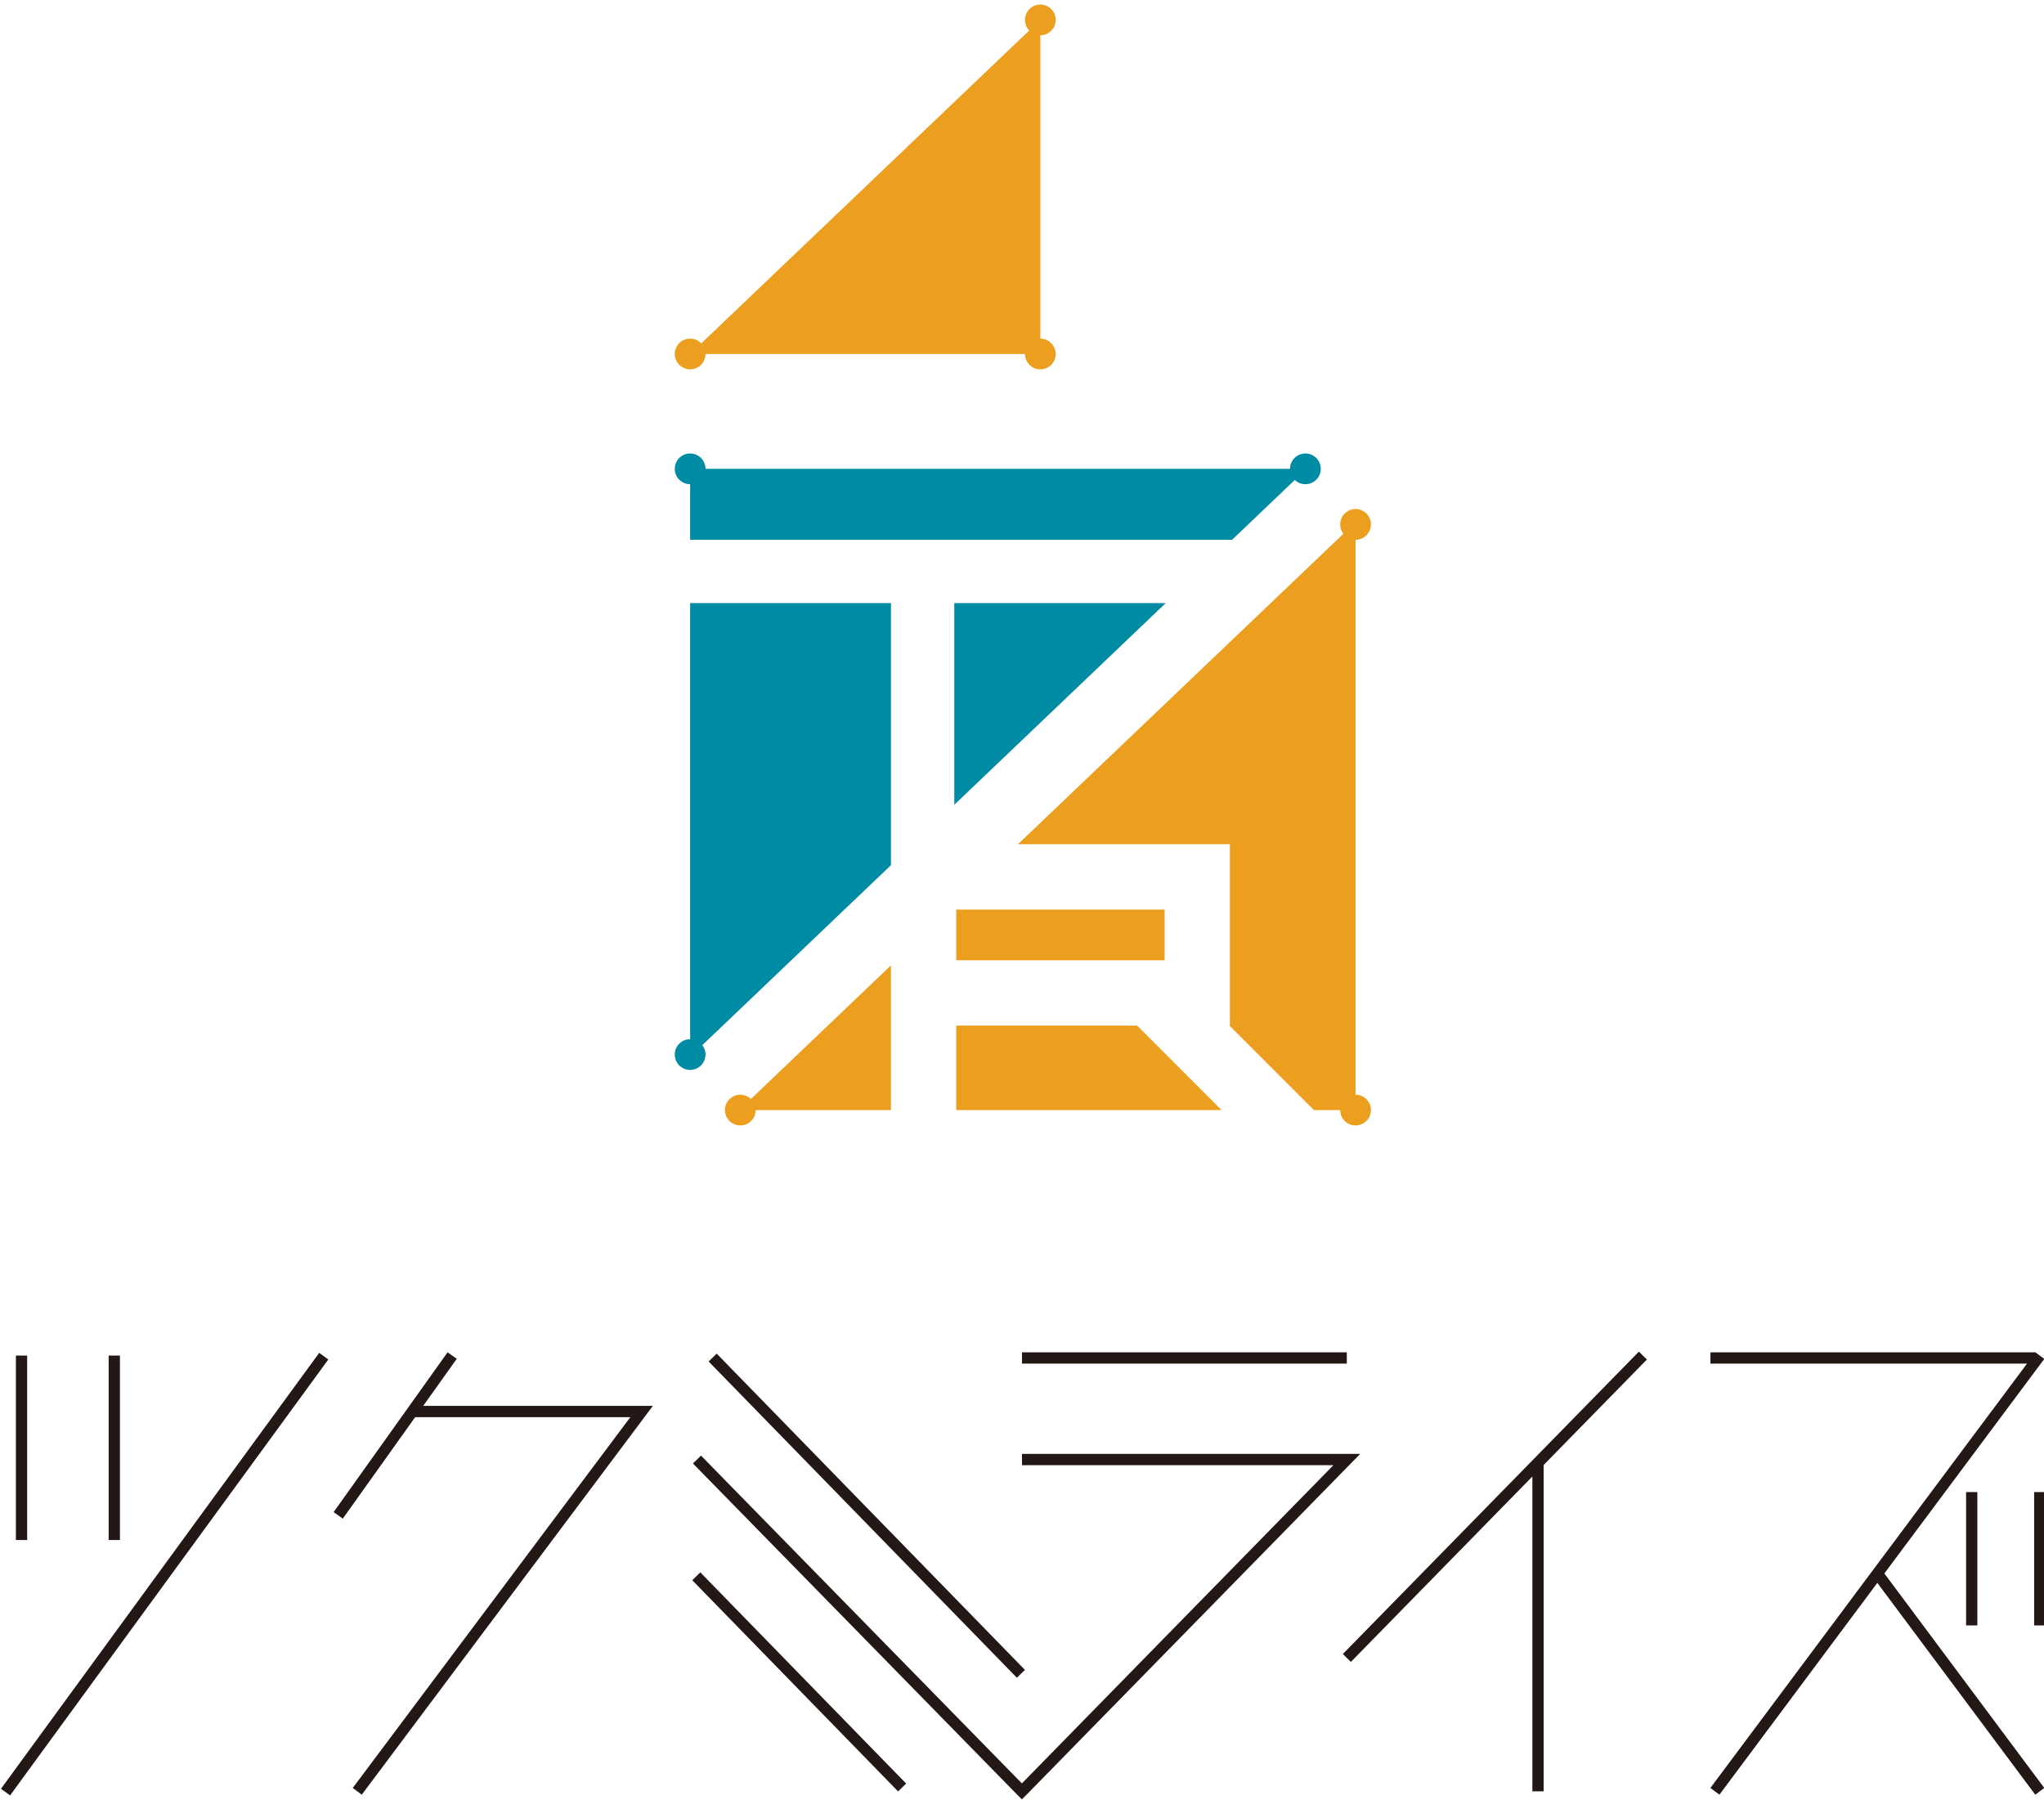 <?xml version="1.0" encoding="utf-8"?>
<!-- Generator: Adobe Illustrator 15.1.0, SVG Export Plug-In . SVG Version: 6.00 Build 0)  -->
<!DOCTYPE svg PUBLIC "-//W3C//DTD SVG 1.1//EN" "http://www.w3.org/Graphics/SVG/1.1/DTD/svg11.dtd">
<svg version="1.1" id="レイヤー_1" xmlns="http://www.w3.org/2000/svg" xmlns:xlink="http://www.w3.org/1999/xlink" x="0px"
	 y="0px" width="360px" height="317px" viewBox="0 0 360 317" enable-background="new 0 0 360 317" xml:space="preserve">
<g>
	<g>
		<polygon fill="#EC9F1E" points="183.228,62.331 183.228,3.505 121.549,62.331 		"/>
		<circle fill="#008BA5" cx="121.549" cy="82.554" r="2.706"/>
		<circle fill="#008BA5" cx="121.549" cy="185.684" r="2.706"/>
		<circle fill="#008BA5" cx="229.913" cy="82.554" r="2.705"/>
		<circle fill="#EC9F1E" cx="183.228" cy="62.33" r="2.705"/>
		<circle fill="#EC9F1E" cx="183.228" cy="3.505" r="2.705"/>
		<circle fill="#EC9F1E" cx="121.549" cy="62.33" r="2.705"/>
		<circle fill="#EC9F1E" cx="238.75" cy="195.463" r="2.705"/>
		<circle fill="#EC9F1E" cx="238.75" cy="92.334" r="2.705"/>
		<circle fill="#EC9F1E" cx="130.386" cy="195.463" r="2.705"/>
		<g>
			<polygon fill="#008BA5" points="121.549,106.193 121.549,186.075 156.919,152.342 156.919,106.193 			"/>
			<polygon fill="#008BA5" points="121.549,82.554 121.549,95.039 217.005,95.039 230.095,82.554 			"/>
			<polygon fill="#008BA5" points="168.073,141.706 205.311,106.193 168.073,106.193 			"/>
		</g>
		<path fill="#EC9F1E" d="M238.75,91.942l-59.466,56.714h37.331v31.93h-0.078l14.878,14.877h7.336V91.942z M156.919,195.463v-25.479
			l-26.714,25.479H156.919z M168.42,180.586v14.877h46.729l-14.876-14.877H168.42z M205.115,160.155H168.42v8.931h36.695V160.155z"
			/>
	</g>
	<g>
		<g>
			<rect x="2.799" y="238.688" fill="#231815" width="1.983" height="32.479"/>
		</g>
		<g>
			<rect x="19.14" y="238.688" fill="#231815" width="1.984" height="32.479"/>
		</g>
		<g>
			
				<rect x="28.062" y="229.552" transform="matrix(0.808 0.59 -0.59 0.808 168.982 36.174)" fill="#231815" width="1.984" height="95"/>
		</g>
		
			<rect x="113.911" y="265.954" transform="matrix(0.698 0.716 -0.716 0.698 237.142 -28.848)" fill="#231815" width="77.777" height="1.983"/>
		
			<rect x="114.921" y="295.227" transform="matrix(0.698 0.716 -0.716 0.698 254.511 -11.493)" fill="#231815" width="51.941" height="1.984"/>
		<polygon fill="#231815" points="74.535,247.548 80.443,239.264 78.828,238.112 58.761,266.251 60.376,267.402 73.121,249.531 
			111.021,249.531 62.128,314.82 63.716,316.009 114.984,247.548 		"/>
		<rect x="180.001" y="238.12" fill="#231815" width="57.205" height="1.983"/>
		<polygon fill="#231815" points="360.048,239.281 358.488,238.122 301.252,238.12 301.252,240.104 357.009,240.104 
			301.242,314.822 302.833,316.008 330.646,278.711 358.458,316.008 360.048,314.822 331.883,277.052 		"/>
		<g>
			<rect x="358.262" y="262.724" fill="#231815" width="1.982" height="23.48"/>
		</g>
		<g>
			<rect x="346.278" y="262.724" fill="#231815" width="1.983" height="23.48"/>
		</g>
		<polygon fill="#231815" points="290.063,239.382 288.645,237.994 236.508,291.239 237.925,292.627 269.889,259.984 
			269.889,315.415 271.872,315.415 271.872,257.959 		"/>
	</g>
</g>
<polygon fill="#231815" points="239.564,256.004 180.001,256.004 180.001,257.986 234.847,257.986 179.98,314.019 123.463,256.302 
	122.045,257.688 179.25,316.108 179.254,316.104 179.98,316.831 180.706,316.104 180.71,316.108 "/>
</svg>
